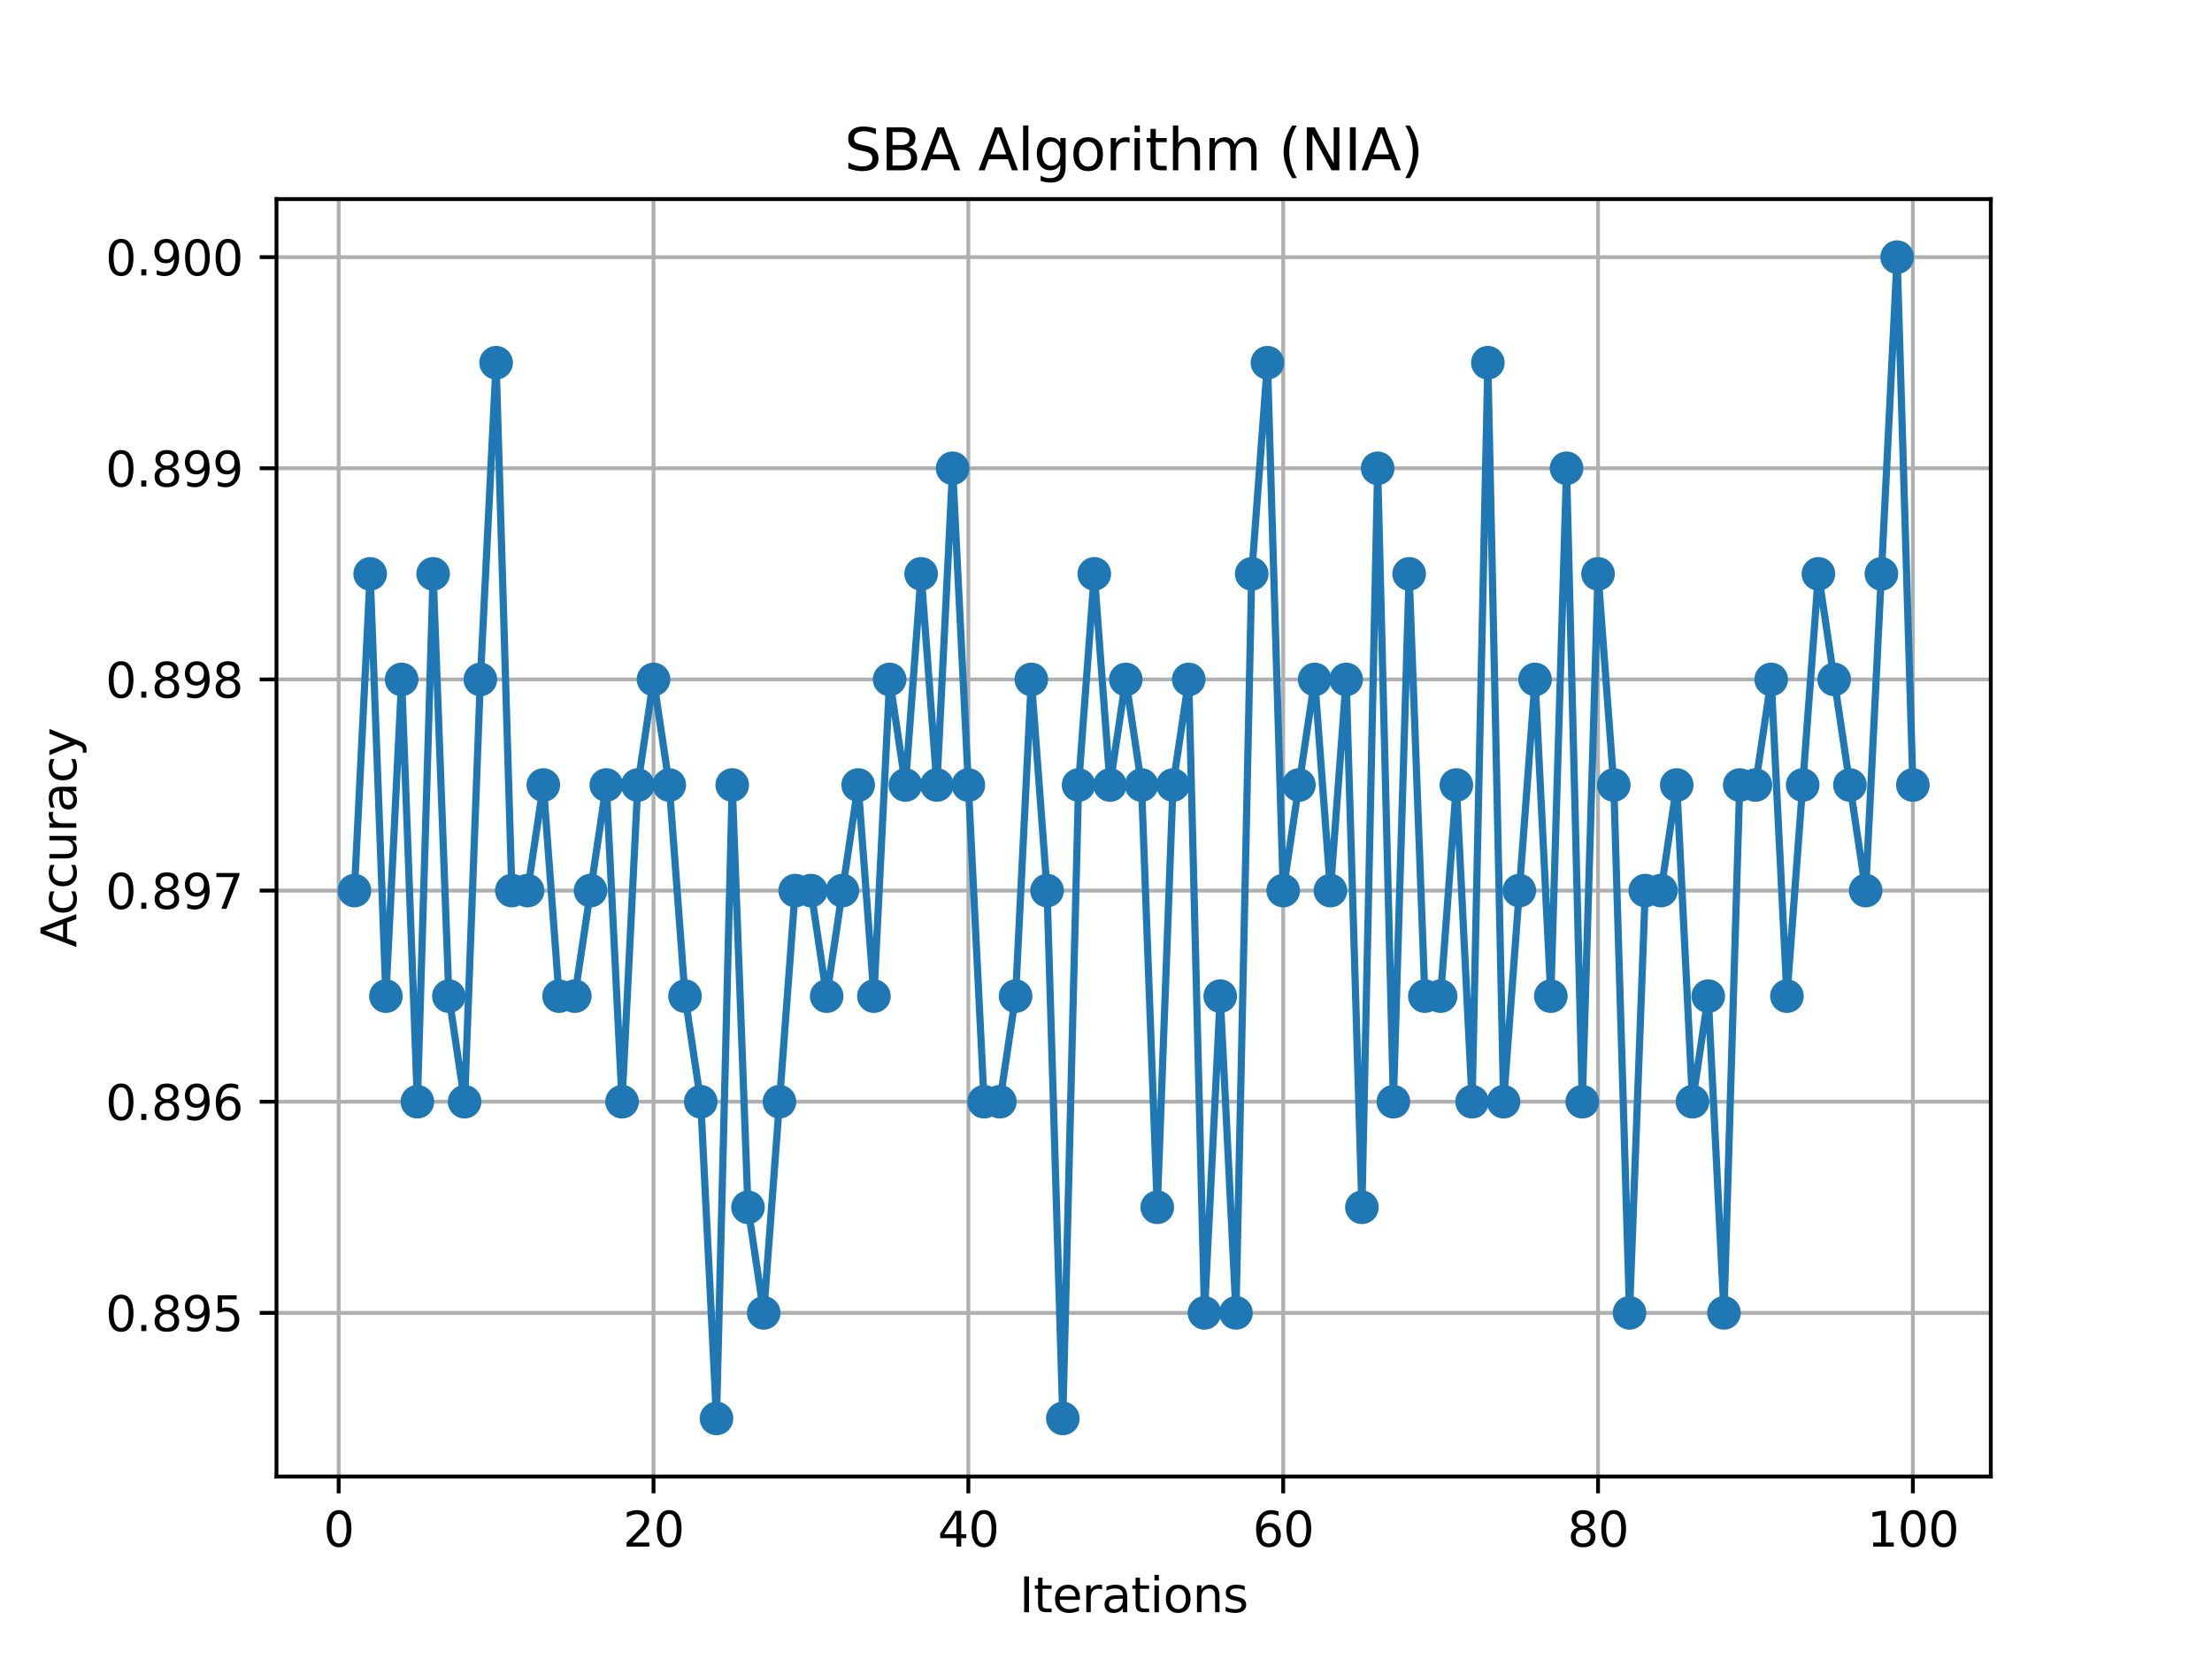 <?xml version="1.0" encoding="utf-8" standalone="no"?>
<!DOCTYPE svg PUBLIC "-//W3C//DTD SVG 1.1//EN"
  "http://www.w3.org/Graphics/SVG/1.1/DTD/svg11.dtd">
<svg xmlns:xlink="http://www.w3.org/1999/xlink" width="460.8pt" height="345.6pt" viewBox="0 0 460.8 345.6" xmlns="http://www.w3.org/2000/svg" version="1.1">
 <defs>
  <style type="text/css">*{stroke-linejoin: round; stroke-linecap: butt}</style>
 </defs>
 <g id="figure_1">
  <g id="patch_1">
   <path d="M 0 345.6 
L 460.8 345.6 
L 460.8 0 
L 0 0 
z
" style="fill: #ffffff"/>
  </g>
  <g id="axes_1">
   <g id="patch_2">
    <path d="M 57.6 307.584 
L 414.72 307.584 
L 414.72 41.472 
L 57.6 41.472 
z
" style="fill: #ffffff"/>
   </g>
   <g id="matplotlib.axis_1">
    <g id="xtick_1">
     <g id="line2d_1">
      <path d="M 70.553 307.584 
L 70.553 41.472 
" clip-path="url(#p87c32f747b)" style="fill: none; stroke: #b0b0b0; stroke-width: 0.8; stroke-linecap: square"/>
     </g>
     <g id="line2d_2">
      <defs>
       <path id="m557a625c48" d="M 0 0 
L 0 3.5 
" style="stroke: #000000; stroke-width: 0.8"/>
      </defs>
      <g>
       <use xlink:href="#m557a625c48" x="70.553" y="307.584" style="stroke: #000000; stroke-width: 0.8"/>
      </g>
     </g>
     <g id="text_1">
      <!-- 0 -->
      <g transform="translate(67.372 322.182)scale(0.1 -0.1)">
       <defs>
        <path id="DejaVuSans-30" d="M 2034 4250 
Q 1547 4250 1301 3770 
Q 1056 3291 1056 2328 
Q 1056 1369 1301 889 
Q 1547 409 2034 409 
Q 2525 409 2770 889 
Q 3016 1369 3016 2328 
Q 3016 3291 2770 3770 
Q 2525 4250 2034 4250 
z
M 2034 4750 
Q 2819 4750 3233 4129 
Q 3647 3509 3647 2328 
Q 3647 1150 3233 529 
Q 2819 -91 2034 -91 
Q 1250 -91 836 529 
Q 422 1150 422 2328 
Q 422 3509 836 4129 
Q 1250 4750 2034 4750 
z
" transform="scale(0.016)"/>
       </defs>
       <use xlink:href="#DejaVuSans-30"/>
      </g>
     </g>
    </g>
    <g id="xtick_2">
     <g id="line2d_3">
      <path d="M 136.14 307.584 
L 136.14 41.472 
" clip-path="url(#p87c32f747b)" style="fill: none; stroke: #b0b0b0; stroke-width: 0.8; stroke-linecap: square"/>
     </g>
     <g id="line2d_4">
      <g>
       <use xlink:href="#m557a625c48" x="136.14" y="307.584" style="stroke: #000000; stroke-width: 0.8"/>
      </g>
     </g>
     <g id="text_2">
      <!-- 20 -->
      <g transform="translate(129.778 322.182)scale(0.1 -0.1)">
       <defs>
        <path id="DejaVuSans-32" d="M 1228 531 
L 3431 531 
L 3431 0 
L 469 0 
L 469 531 
Q 828 903 1448 1529 
Q 2069 2156 2228 2338 
Q 2531 2678 2651 2914 
Q 2772 3150 2772 3378 
Q 2772 3750 2511 3984 
Q 2250 4219 1831 4219 
Q 1534 4219 1204 4116 
Q 875 4013 500 3803 
L 500 4441 
Q 881 4594 1212 4672 
Q 1544 4750 1819 4750 
Q 2544 4750 2975 4387 
Q 3406 4025 3406 3419 
Q 3406 3131 3298 2873 
Q 3191 2616 2906 2266 
Q 2828 2175 2409 1742 
Q 1991 1309 1228 531 
z
" transform="scale(0.016)"/>
       </defs>
       <use xlink:href="#DejaVuSans-32"/>
       <use xlink:href="#DejaVuSans-30" x="63.623"/>
      </g>
     </g>
    </g>
    <g id="xtick_3">
     <g id="line2d_5">
      <path d="M 201.727 307.584 
L 201.727 41.472 
" clip-path="url(#p87c32f747b)" style="fill: none; stroke: #b0b0b0; stroke-width: 0.8; stroke-linecap: square"/>
     </g>
     <g id="line2d_6">
      <g>
       <use xlink:href="#m557a625c48" x="201.727" y="307.584" style="stroke: #000000; stroke-width: 0.8"/>
      </g>
     </g>
     <g id="text_3">
      <!-- 40 -->
      <g transform="translate(195.364 322.182)scale(0.1 -0.1)">
       <defs>
        <path id="DejaVuSans-34" d="M 2419 4116 
L 825 1625 
L 2419 1625 
L 2419 4116 
z
M 2253 4666 
L 3047 4666 
L 3047 1625 
L 3713 1625 
L 3713 1100 
L 3047 1100 
L 3047 0 
L 2419 0 
L 2419 1100 
L 313 1100 
L 313 1709 
L 2253 4666 
z
" transform="scale(0.016)"/>
       </defs>
       <use xlink:href="#DejaVuSans-34"/>
       <use xlink:href="#DejaVuSans-30" x="63.623"/>
      </g>
     </g>
    </g>
    <g id="xtick_4">
     <g id="line2d_7">
      <path d="M 267.314 307.584 
L 267.314 41.472 
" clip-path="url(#p87c32f747b)" style="fill: none; stroke: #b0b0b0; stroke-width: 0.8; stroke-linecap: square"/>
     </g>
     <g id="line2d_8">
      <g>
       <use xlink:href="#m557a625c48" x="267.314" y="307.584" style="stroke: #000000; stroke-width: 0.8"/>
      </g>
     </g>
     <g id="text_4">
      <!-- 60 -->
      <g transform="translate(260.951 322.182)scale(0.1 -0.1)">
       <defs>
        <path id="DejaVuSans-36" d="M 2113 2584 
Q 1688 2584 1439 2293 
Q 1191 2003 1191 1497 
Q 1191 994 1439 701 
Q 1688 409 2113 409 
Q 2538 409 2786 701 
Q 3034 994 3034 1497 
Q 3034 2003 2786 2293 
Q 2538 2584 2113 2584 
z
M 3366 4563 
L 3366 3988 
Q 3128 4100 2886 4159 
Q 2644 4219 2406 4219 
Q 1781 4219 1451 3797 
Q 1122 3375 1075 2522 
Q 1259 2794 1537 2939 
Q 1816 3084 2150 3084 
Q 2853 3084 3261 2657 
Q 3669 2231 3669 1497 
Q 3669 778 3244 343 
Q 2819 -91 2113 -91 
Q 1303 -91 875 529 
Q 447 1150 447 2328 
Q 447 3434 972 4092 
Q 1497 4750 2381 4750 
Q 2619 4750 2861 4703 
Q 3103 4656 3366 4563 
z
" transform="scale(0.016)"/>
       </defs>
       <use xlink:href="#DejaVuSans-36"/>
       <use xlink:href="#DejaVuSans-30" x="63.623"/>
      </g>
     </g>
    </g>
    <g id="xtick_5">
     <g id="line2d_9">
      <path d="M 332.9 307.584 
L 332.9 41.472 
" clip-path="url(#p87c32f747b)" style="fill: none; stroke: #b0b0b0; stroke-width: 0.8; stroke-linecap: square"/>
     </g>
     <g id="line2d_10">
      <g>
       <use xlink:href="#m557a625c48" x="332.9" y="307.584" style="stroke: #000000; stroke-width: 0.8"/>
      </g>
     </g>
     <g id="text_5">
      <!-- 80 -->
      <g transform="translate(326.538 322.182)scale(0.1 -0.1)">
       <defs>
        <path id="DejaVuSans-38" d="M 2034 2216 
Q 1584 2216 1326 1975 
Q 1069 1734 1069 1313 
Q 1069 891 1326 650 
Q 1584 409 2034 409 
Q 2484 409 2743 651 
Q 3003 894 3003 1313 
Q 3003 1734 2745 1975 
Q 2488 2216 2034 2216 
z
M 1403 2484 
Q 997 2584 770 2862 
Q 544 3141 544 3541 
Q 544 4100 942 4425 
Q 1341 4750 2034 4750 
Q 2731 4750 3128 4425 
Q 3525 4100 3525 3541 
Q 3525 3141 3298 2862 
Q 3072 2584 2669 2484 
Q 3125 2378 3379 2068 
Q 3634 1759 3634 1313 
Q 3634 634 3220 271 
Q 2806 -91 2034 -91 
Q 1263 -91 848 271 
Q 434 634 434 1313 
Q 434 1759 690 2068 
Q 947 2378 1403 2484 
z
M 1172 3481 
Q 1172 3119 1398 2916 
Q 1625 2713 2034 2713 
Q 2441 2713 2670 2916 
Q 2900 3119 2900 3481 
Q 2900 3844 2670 4047 
Q 2441 4250 2034 4250 
Q 1625 4250 1398 4047 
Q 1172 3844 1172 3481 
z
" transform="scale(0.016)"/>
       </defs>
       <use xlink:href="#DejaVuSans-38"/>
       <use xlink:href="#DejaVuSans-30" x="63.623"/>
      </g>
     </g>
    </g>
    <g id="xtick_6">
     <g id="line2d_11">
      <path d="M 398.487 307.584 
L 398.487 41.472 
" clip-path="url(#p87c32f747b)" style="fill: none; stroke: #b0b0b0; stroke-width: 0.8; stroke-linecap: square"/>
     </g>
     <g id="line2d_12">
      <g>
       <use xlink:href="#m557a625c48" x="398.487" y="307.584" style="stroke: #000000; stroke-width: 0.8"/>
      </g>
     </g>
     <g id="text_6">
      <!-- 100 -->
      <g transform="translate(388.944 322.182)scale(0.1 -0.1)">
       <defs>
        <path id="DejaVuSans-31" d="M 794 531 
L 1825 531 
L 1825 4091 
L 703 3866 
L 703 4441 
L 1819 4666 
L 2450 4666 
L 2450 531 
L 3481 531 
L 3481 0 
L 794 0 
L 794 531 
z
" transform="scale(0.016)"/>
       </defs>
       <use xlink:href="#DejaVuSans-31"/>
       <use xlink:href="#DejaVuSans-30" x="63.623"/>
       <use xlink:href="#DejaVuSans-30" x="127.246"/>
      </g>
     </g>
    </g>
    <g id="text_7">
     <!-- Iterations -->
     <g transform="translate(212.347 335.861)scale(0.1 -0.1)">
      <defs>
       <path id="DejaVuSans-49" d="M 628 4666 
L 1259 4666 
L 1259 0 
L 628 0 
L 628 4666 
z
" transform="scale(0.016)"/>
       <path id="DejaVuSans-74" d="M 1172 4494 
L 1172 3500 
L 2356 3500 
L 2356 3053 
L 1172 3053 
L 1172 1153 
Q 1172 725 1289 603 
Q 1406 481 1766 481 
L 2356 481 
L 2356 0 
L 1766 0 
Q 1100 0 847 248 
Q 594 497 594 1153 
L 594 3053 
L 172 3053 
L 172 3500 
L 594 3500 
L 594 4494 
L 1172 4494 
z
" transform="scale(0.016)"/>
       <path id="DejaVuSans-65" d="M 3597 1894 
L 3597 1613 
L 953 1613 
Q 991 1019 1311 708 
Q 1631 397 2203 397 
Q 2534 397 2845 478 
Q 3156 559 3463 722 
L 3463 178 
Q 3153 47 2828 -22 
Q 2503 -91 2169 -91 
Q 1331 -91 842 396 
Q 353 884 353 1716 
Q 353 2575 817 3079 
Q 1281 3584 2069 3584 
Q 2775 3584 3186 3129 
Q 3597 2675 3597 1894 
z
M 3022 2063 
Q 3016 2534 2758 2815 
Q 2500 3097 2075 3097 
Q 1594 3097 1305 2825 
Q 1016 2553 972 2059 
L 3022 2063 
z
" transform="scale(0.016)"/>
       <path id="DejaVuSans-72" d="M 2631 2963 
Q 2534 3019 2420 3045 
Q 2306 3072 2169 3072 
Q 1681 3072 1420 2755 
Q 1159 2438 1159 1844 
L 1159 0 
L 581 0 
L 581 3500 
L 1159 3500 
L 1159 2956 
Q 1341 3275 1631 3429 
Q 1922 3584 2338 3584 
Q 2397 3584 2469 3576 
Q 2541 3569 2628 3553 
L 2631 2963 
z
" transform="scale(0.016)"/>
       <path id="DejaVuSans-61" d="M 2194 1759 
Q 1497 1759 1228 1600 
Q 959 1441 959 1056 
Q 959 750 1161 570 
Q 1363 391 1709 391 
Q 2188 391 2477 730 
Q 2766 1069 2766 1631 
L 2766 1759 
L 2194 1759 
z
M 3341 1997 
L 3341 0 
L 2766 0 
L 2766 531 
Q 2569 213 2275 61 
Q 1981 -91 1556 -91 
Q 1019 -91 701 211 
Q 384 513 384 1019 
Q 384 1609 779 1909 
Q 1175 2209 1959 2209 
L 2766 2209 
L 2766 2266 
Q 2766 2663 2505 2880 
Q 2244 3097 1772 3097 
Q 1472 3097 1187 3025 
Q 903 2953 641 2809 
L 641 3341 
Q 956 3463 1253 3523 
Q 1550 3584 1831 3584 
Q 2591 3584 2966 3190 
Q 3341 2797 3341 1997 
z
" transform="scale(0.016)"/>
       <path id="DejaVuSans-69" d="M 603 3500 
L 1178 3500 
L 1178 0 
L 603 0 
L 603 3500 
z
M 603 4863 
L 1178 4863 
L 1178 4134 
L 603 4134 
L 603 4863 
z
" transform="scale(0.016)"/>
       <path id="DejaVuSans-6f" d="M 1959 3097 
Q 1497 3097 1228 2736 
Q 959 2375 959 1747 
Q 959 1119 1226 758 
Q 1494 397 1959 397 
Q 2419 397 2687 759 
Q 2956 1122 2956 1747 
Q 2956 2369 2687 2733 
Q 2419 3097 1959 3097 
z
M 1959 3584 
Q 2709 3584 3137 3096 
Q 3566 2609 3566 1747 
Q 3566 888 3137 398 
Q 2709 -91 1959 -91 
Q 1206 -91 779 398 
Q 353 888 353 1747 
Q 353 2609 779 3096 
Q 1206 3584 1959 3584 
z
" transform="scale(0.016)"/>
       <path id="DejaVuSans-6e" d="M 3513 2113 
L 3513 0 
L 2938 0 
L 2938 2094 
Q 2938 2591 2744 2837 
Q 2550 3084 2163 3084 
Q 1697 3084 1428 2787 
Q 1159 2491 1159 1978 
L 1159 0 
L 581 0 
L 581 3500 
L 1159 3500 
L 1159 2956 
Q 1366 3272 1645 3428 
Q 1925 3584 2291 3584 
Q 2894 3584 3203 3211 
Q 3513 2838 3513 2113 
z
" transform="scale(0.016)"/>
       <path id="DejaVuSans-73" d="M 2834 3397 
L 2834 2853 
Q 2591 2978 2328 3040 
Q 2066 3103 1784 3103 
Q 1356 3103 1142 2972 
Q 928 2841 928 2578 
Q 928 2378 1081 2264 
Q 1234 2150 1697 2047 
L 1894 2003 
Q 2506 1872 2764 1633 
Q 3022 1394 3022 966 
Q 3022 478 2636 193 
Q 2250 -91 1575 -91 
Q 1294 -91 989 -36 
Q 684 19 347 128 
L 347 722 
Q 666 556 975 473 
Q 1284 391 1588 391 
Q 1994 391 2212 530 
Q 2431 669 2431 922 
Q 2431 1156 2273 1281 
Q 2116 1406 1581 1522 
L 1381 1569 
Q 847 1681 609 1914 
Q 372 2147 372 2553 
Q 372 3047 722 3315 
Q 1072 3584 1716 3584 
Q 2034 3584 2315 3537 
Q 2597 3491 2834 3397 
z
" transform="scale(0.016)"/>
      </defs>
      <use xlink:href="#DejaVuSans-49"/>
      <use xlink:href="#DejaVuSans-74" x="29.492"/>
      <use xlink:href="#DejaVuSans-65" x="68.701"/>
      <use xlink:href="#DejaVuSans-72" x="130.225"/>
      <use xlink:href="#DejaVuSans-61" x="171.338"/>
      <use xlink:href="#DejaVuSans-74" x="232.617"/>
      <use xlink:href="#DejaVuSans-69" x="271.826"/>
      <use xlink:href="#DejaVuSans-6f" x="299.609"/>
      <use xlink:href="#DejaVuSans-6e" x="360.791"/>
      <use xlink:href="#DejaVuSans-73" x="424.17"/>
     </g>
    </g>
   </g>
   <g id="matplotlib.axis_2">
    <g id="ytick_1">
     <g id="line2d_13">
      <path d="M 57.6 273.495 
L 414.72 273.495 
" clip-path="url(#p87c32f747b)" style="fill: none; stroke: #b0b0b0; stroke-width: 0.8; stroke-linecap: square"/>
     </g>
     <g id="line2d_14">
      <defs>
       <path id="m6f49c79826" d="M 0 0 
L -3.5 0 
" style="stroke: #000000; stroke-width: 0.8"/>
      </defs>
      <g>
       <use xlink:href="#m6f49c79826" x="57.6" y="273.495" style="stroke: #000000; stroke-width: 0.8"/>
      </g>
     </g>
     <g id="text_8">
      <!-- 0.895 -->
      <g transform="translate(21.972 277.294)scale(0.1 -0.1)">
       <defs>
        <path id="DejaVuSans-2e" d="M 684 794 
L 1344 794 
L 1344 0 
L 684 0 
L 684 794 
z
" transform="scale(0.016)"/>
        <path id="DejaVuSans-39" d="M 703 97 
L 703 672 
Q 941 559 1184 500 
Q 1428 441 1663 441 
Q 2288 441 2617 861 
Q 2947 1281 2994 2138 
Q 2813 1869 2534 1725 
Q 2256 1581 1919 1581 
Q 1219 1581 811 2004 
Q 403 2428 403 3163 
Q 403 3881 828 4315 
Q 1253 4750 1959 4750 
Q 2769 4750 3195 4129 
Q 3622 3509 3622 2328 
Q 3622 1225 3098 567 
Q 2575 -91 1691 -91 
Q 1453 -91 1209 -44 
Q 966 3 703 97 
z
M 1959 2075 
Q 2384 2075 2632 2365 
Q 2881 2656 2881 3163 
Q 2881 3666 2632 3958 
Q 2384 4250 1959 4250 
Q 1534 4250 1286 3958 
Q 1038 3666 1038 3163 
Q 1038 2656 1286 2365 
Q 1534 2075 1959 2075 
z
" transform="scale(0.016)"/>
        <path id="DejaVuSans-35" d="M 691 4666 
L 3169 4666 
L 3169 4134 
L 1269 4134 
L 1269 2991 
Q 1406 3038 1543 3061 
Q 1681 3084 1819 3084 
Q 2600 3084 3056 2656 
Q 3513 2228 3513 1497 
Q 3513 744 3044 326 
Q 2575 -91 1722 -91 
Q 1428 -91 1123 -41 
Q 819 9 494 109 
L 494 744 
Q 775 591 1075 516 
Q 1375 441 1709 441 
Q 2250 441 2565 725 
Q 2881 1009 2881 1497 
Q 2881 1984 2565 2268 
Q 2250 2553 1709 2553 
Q 1456 2553 1204 2497 
Q 953 2441 691 2322 
L 691 4666 
z
" transform="scale(0.016)"/>
       </defs>
       <use xlink:href="#DejaVuSans-30"/>
       <use xlink:href="#DejaVuSans-2e" x="63.623"/>
       <use xlink:href="#DejaVuSans-38" x="95.41"/>
       <use xlink:href="#DejaVuSans-39" x="159.033"/>
       <use xlink:href="#DejaVuSans-35" x="222.656"/>
      </g>
     </g>
    </g>
    <g id="ytick_2">
     <g id="line2d_15">
      <path d="M 57.6 229.51 
L 414.72 229.51 
" clip-path="url(#p87c32f747b)" style="fill: none; stroke: #b0b0b0; stroke-width: 0.8; stroke-linecap: square"/>
     </g>
     <g id="line2d_16">
      <g>
       <use xlink:href="#m6f49c79826" x="57.6" y="229.51" style="stroke: #000000; stroke-width: 0.8"/>
      </g>
     </g>
     <g id="text_9">
      <!-- 0.896 -->
      <g transform="translate(21.972 233.309)scale(0.1 -0.1)">
       <use xlink:href="#DejaVuSans-30"/>
       <use xlink:href="#DejaVuSans-2e" x="63.623"/>
       <use xlink:href="#DejaVuSans-38" x="95.41"/>
       <use xlink:href="#DejaVuSans-39" x="159.033"/>
       <use xlink:href="#DejaVuSans-36" x="222.656"/>
      </g>
     </g>
    </g>
    <g id="ytick_3">
     <g id="line2d_17">
      <path d="M 57.6 185.524 
L 414.72 185.524 
" clip-path="url(#p87c32f747b)" style="fill: none; stroke: #b0b0b0; stroke-width: 0.8; stroke-linecap: square"/>
     </g>
     <g id="line2d_18">
      <g>
       <use xlink:href="#m6f49c79826" x="57.6" y="185.524" style="stroke: #000000; stroke-width: 0.8"/>
      </g>
     </g>
     <g id="text_10">
      <!-- 0.897 -->
      <g transform="translate(21.972 189.324)scale(0.1 -0.1)">
       <defs>
        <path id="DejaVuSans-37" d="M 525 4666 
L 3525 4666 
L 3525 4397 
L 1831 0 
L 1172 0 
L 2766 4134 
L 525 4134 
L 525 4666 
z
" transform="scale(0.016)"/>
       </defs>
       <use xlink:href="#DejaVuSans-30"/>
       <use xlink:href="#DejaVuSans-2e" x="63.623"/>
       <use xlink:href="#DejaVuSans-38" x="95.41"/>
       <use xlink:href="#DejaVuSans-39" x="159.033"/>
       <use xlink:href="#DejaVuSans-37" x="222.656"/>
      </g>
     </g>
    </g>
    <g id="ytick_4">
     <g id="line2d_19">
      <path d="M 57.6 141.539 
L 414.72 141.539 
" clip-path="url(#p87c32f747b)" style="fill: none; stroke: #b0b0b0; stroke-width: 0.8; stroke-linecap: square"/>
     </g>
     <g id="line2d_20">
      <g>
       <use xlink:href="#m6f49c79826" x="57.6" y="141.539" style="stroke: #000000; stroke-width: 0.8"/>
      </g>
     </g>
     <g id="text_11">
      <!-- 0.898 -->
      <g transform="translate(21.972 145.338)scale(0.1 -0.1)">
       <use xlink:href="#DejaVuSans-30"/>
       <use xlink:href="#DejaVuSans-2e" x="63.623"/>
       <use xlink:href="#DejaVuSans-38" x="95.41"/>
       <use xlink:href="#DejaVuSans-39" x="159.033"/>
       <use xlink:href="#DejaVuSans-38" x="222.656"/>
      </g>
     </g>
    </g>
    <g id="ytick_5">
     <g id="line2d_21">
      <path d="M 57.6 97.553 
L 414.72 97.553 
" clip-path="url(#p87c32f747b)" style="fill: none; stroke: #b0b0b0; stroke-width: 0.8; stroke-linecap: square"/>
     </g>
     <g id="line2d_22">
      <g>
       <use xlink:href="#m6f49c79826" x="57.6" y="97.553" style="stroke: #000000; stroke-width: 0.8"/>
      </g>
     </g>
     <g id="text_12">
      <!-- 0.899 -->
      <g transform="translate(21.972 101.353)scale(0.1 -0.1)">
       <use xlink:href="#DejaVuSans-30"/>
       <use xlink:href="#DejaVuSans-2e" x="63.623"/>
       <use xlink:href="#DejaVuSans-38" x="95.41"/>
       <use xlink:href="#DejaVuSans-39" x="159.033"/>
       <use xlink:href="#DejaVuSans-39" x="222.656"/>
      </g>
     </g>
    </g>
    <g id="ytick_6">
     <g id="line2d_23">
      <path d="M 57.6 53.568 
L 414.72 53.568 
" clip-path="url(#p87c32f747b)" style="fill: none; stroke: #b0b0b0; stroke-width: 0.8; stroke-linecap: square"/>
     </g>
     <g id="line2d_24">
      <g>
       <use xlink:href="#m6f49c79826" x="57.6" y="53.568" style="stroke: #000000; stroke-width: 0.8"/>
      </g>
     </g>
     <g id="text_13">
      <!-- 0.900 -->
      <g transform="translate(21.972 57.367)scale(0.1 -0.1)">
       <use xlink:href="#DejaVuSans-30"/>
       <use xlink:href="#DejaVuSans-2e" x="63.623"/>
       <use xlink:href="#DejaVuSans-39" x="95.41"/>
       <use xlink:href="#DejaVuSans-30" x="159.033"/>
       <use xlink:href="#DejaVuSans-30" x="222.656"/>
      </g>
     </g>
    </g>
    <g id="text_14">
     <!-- Accuracy -->
     <g transform="translate(15.892 197.356)rotate(-90)scale(0.1 -0.1)">
      <defs>
       <path id="DejaVuSans-41" d="M 2188 4044 
L 1331 1722 
L 3047 1722 
L 2188 4044 
z
M 1831 4666 
L 2547 4666 
L 4325 0 
L 3669 0 
L 3244 1197 
L 1141 1197 
L 716 0 
L 50 0 
L 1831 4666 
z
" transform="scale(0.016)"/>
       <path id="DejaVuSans-63" d="M 3122 3366 
L 3122 2828 
Q 2878 2963 2633 3030 
Q 2388 3097 2138 3097 
Q 1578 3097 1268 2742 
Q 959 2388 959 1747 
Q 959 1106 1268 751 
Q 1578 397 2138 397 
Q 2388 397 2633 464 
Q 2878 531 3122 666 
L 3122 134 
Q 2881 22 2623 -34 
Q 2366 -91 2075 -91 
Q 1284 -91 818 406 
Q 353 903 353 1747 
Q 353 2603 823 3093 
Q 1294 3584 2113 3584 
Q 2378 3584 2631 3529 
Q 2884 3475 3122 3366 
z
" transform="scale(0.016)"/>
       <path id="DejaVuSans-75" d="M 544 1381 
L 544 3500 
L 1119 3500 
L 1119 1403 
Q 1119 906 1312 657 
Q 1506 409 1894 409 
Q 2359 409 2629 706 
Q 2900 1003 2900 1516 
L 2900 3500 
L 3475 3500 
L 3475 0 
L 2900 0 
L 2900 538 
Q 2691 219 2414 64 
Q 2138 -91 1772 -91 
Q 1169 -91 856 284 
Q 544 659 544 1381 
z
M 1991 3584 
L 1991 3584 
z
" transform="scale(0.016)"/>
       <path id="DejaVuSans-79" d="M 2059 -325 
Q 1816 -950 1584 -1140 
Q 1353 -1331 966 -1331 
L 506 -1331 
L 506 -850 
L 844 -850 
Q 1081 -850 1212 -737 
Q 1344 -625 1503 -206 
L 1606 56 
L 191 3500 
L 800 3500 
L 1894 763 
L 2988 3500 
L 3597 3500 
L 2059 -325 
z
" transform="scale(0.016)"/>
      </defs>
      <use xlink:href="#DejaVuSans-41"/>
      <use xlink:href="#DejaVuSans-63" x="66.658"/>
      <use xlink:href="#DejaVuSans-63" x="121.639"/>
      <use xlink:href="#DejaVuSans-75" x="176.619"/>
      <use xlink:href="#DejaVuSans-72" x="239.998"/>
      <use xlink:href="#DejaVuSans-61" x="281.111"/>
      <use xlink:href="#DejaVuSans-63" x="342.391"/>
      <use xlink:href="#DejaVuSans-79" x="397.371"/>
     </g>
    </g>
   </g>
   <g id="line2d_25">
    <path d="M 73.833 185.524 
L 77.112 119.546 
L 80.391 207.517 
L 83.671 141.539 
L 86.95 229.51 
L 90.229 119.546 
L 93.509 207.517 
L 96.788 229.51 
L 100.067 141.539 
L 103.347 75.561 
L 106.626 185.524 
L 109.905 185.524 
L 113.185 163.532 
L 116.464 207.517 
L 119.743 207.517 
L 123.023 185.524 
L 126.302 163.532 
L 129.581 229.51 
L 132.861 163.532 
L 136.14 141.539 
L 139.42 163.532 
L 142.699 207.517 
L 145.978 229.51 
L 149.258 295.488 
L 152.537 163.532 
L 155.816 251.503 
L 159.096 273.495 
L 162.375 229.51 
L 165.654 185.524 
L 168.934 185.524 
L 172.213 207.517 
L 175.492 185.524 
L 178.772 163.532 
L 182.051 207.517 
L 185.33 141.539 
L 188.61 163.532 
L 191.889 119.546 
L 195.168 163.532 
L 198.448 97.553 
L 201.727 163.532 
L 205.006 229.51 
L 208.286 229.51 
L 211.565 207.517 
L 214.844 141.539 
L 218.124 185.524 
L 221.403 295.488 
L 224.682 163.532 
L 227.962 119.546 
L 231.241 163.532 
L 234.52 141.539 
L 237.8 163.532 
L 241.079 251.503 
L 244.358 163.532 
L 247.638 141.539 
L 250.917 273.495 
L 254.196 207.517 
L 257.476 273.495 
L 260.755 119.546 
L 264.034 75.561 
L 267.314 185.524 
L 270.593 163.532 
L 273.872 141.539 
L 277.152 185.524 
L 280.431 141.539 
L 283.71 251.503 
L 286.99 97.553 
L 290.269 229.51 
L 293.548 119.546 
L 296.828 207.517 
L 300.107 207.517 
L 303.386 163.532 
L 306.666 229.51 
L 309.945 75.561 
L 313.224 229.51 
L 316.504 185.524 
L 319.783 141.539 
L 323.062 207.517 
L 326.342 97.553 
L 329.621 229.51 
L 332.9 119.546 
L 336.18 163.532 
L 339.459 273.495 
L 342.739 185.524 
L 346.018 185.524 
L 349.297 163.532 
L 352.577 229.51 
L 355.856 207.517 
L 359.135 273.495 
L 362.415 163.532 
L 365.694 163.532 
L 368.973 141.539 
L 372.253 207.517 
L 375.532 163.532 
L 378.811 119.546 
L 382.091 141.539 
L 385.37 163.532 
L 388.649 185.524 
L 391.929 119.546 
L 395.208 53.568 
L 398.487 163.532 
" clip-path="url(#p87c32f747b)" style="fill: none; stroke: #1f77b4; stroke-width: 1.5; stroke-linecap: square"/>
    <defs>
     <path id="mbf43bfc145" d="M 0 3 
C 0.796 3 1.559 2.684 2.121 2.121 
C 2.684 1.559 3 0.796 3 0 
C 3 -0.796 2.684 -1.559 2.121 -2.121 
C 1.559 -2.684 0.796 -3 0 -3 
C -0.796 -3 -1.559 -2.684 -2.121 -2.121 
C -2.684 -1.559 -3 -0.796 -3 0 
C -3 0.796 -2.684 1.559 -2.121 2.121 
C -1.559 2.684 -0.796 3 0 3 
z
" style="stroke: #1f77b4"/>
    </defs>
    <g clip-path="url(#p87c32f747b)">
     <use xlink:href="#mbf43bfc145" x="73.833" y="185.524" style="fill: #1f77b4; stroke: #1f77b4"/>
     <use xlink:href="#mbf43bfc145" x="77.112" y="119.546" style="fill: #1f77b4; stroke: #1f77b4"/>
     <use xlink:href="#mbf43bfc145" x="80.391" y="207.517" style="fill: #1f77b4; stroke: #1f77b4"/>
     <use xlink:href="#mbf43bfc145" x="83.671" y="141.539" style="fill: #1f77b4; stroke: #1f77b4"/>
     <use xlink:href="#mbf43bfc145" x="86.95" y="229.51" style="fill: #1f77b4; stroke: #1f77b4"/>
     <use xlink:href="#mbf43bfc145" x="90.229" y="119.546" style="fill: #1f77b4; stroke: #1f77b4"/>
     <use xlink:href="#mbf43bfc145" x="93.509" y="207.517" style="fill: #1f77b4; stroke: #1f77b4"/>
     <use xlink:href="#mbf43bfc145" x="96.788" y="229.51" style="fill: #1f77b4; stroke: #1f77b4"/>
     <use xlink:href="#mbf43bfc145" x="100.067" y="141.539" style="fill: #1f77b4; stroke: #1f77b4"/>
     <use xlink:href="#mbf43bfc145" x="103.347" y="75.561" style="fill: #1f77b4; stroke: #1f77b4"/>
     <use xlink:href="#mbf43bfc145" x="106.626" y="185.524" style="fill: #1f77b4; stroke: #1f77b4"/>
     <use xlink:href="#mbf43bfc145" x="109.905" y="185.524" style="fill: #1f77b4; stroke: #1f77b4"/>
     <use xlink:href="#mbf43bfc145" x="113.185" y="163.532" style="fill: #1f77b4; stroke: #1f77b4"/>
     <use xlink:href="#mbf43bfc145" x="116.464" y="207.517" style="fill: #1f77b4; stroke: #1f77b4"/>
     <use xlink:href="#mbf43bfc145" x="119.743" y="207.517" style="fill: #1f77b4; stroke: #1f77b4"/>
     <use xlink:href="#mbf43bfc145" x="123.023" y="185.524" style="fill: #1f77b4; stroke: #1f77b4"/>
     <use xlink:href="#mbf43bfc145" x="126.302" y="163.532" style="fill: #1f77b4; stroke: #1f77b4"/>
     <use xlink:href="#mbf43bfc145" x="129.581" y="229.51" style="fill: #1f77b4; stroke: #1f77b4"/>
     <use xlink:href="#mbf43bfc145" x="132.861" y="163.532" style="fill: #1f77b4; stroke: #1f77b4"/>
     <use xlink:href="#mbf43bfc145" x="136.14" y="141.539" style="fill: #1f77b4; stroke: #1f77b4"/>
     <use xlink:href="#mbf43bfc145" x="139.42" y="163.532" style="fill: #1f77b4; stroke: #1f77b4"/>
     <use xlink:href="#mbf43bfc145" x="142.699" y="207.517" style="fill: #1f77b4; stroke: #1f77b4"/>
     <use xlink:href="#mbf43bfc145" x="145.978" y="229.51" style="fill: #1f77b4; stroke: #1f77b4"/>
     <use xlink:href="#mbf43bfc145" x="149.258" y="295.488" style="fill: #1f77b4; stroke: #1f77b4"/>
     <use xlink:href="#mbf43bfc145" x="152.537" y="163.532" style="fill: #1f77b4; stroke: #1f77b4"/>
     <use xlink:href="#mbf43bfc145" x="155.816" y="251.503" style="fill: #1f77b4; stroke: #1f77b4"/>
     <use xlink:href="#mbf43bfc145" x="159.096" y="273.495" style="fill: #1f77b4; stroke: #1f77b4"/>
     <use xlink:href="#mbf43bfc145" x="162.375" y="229.51" style="fill: #1f77b4; stroke: #1f77b4"/>
     <use xlink:href="#mbf43bfc145" x="165.654" y="185.524" style="fill: #1f77b4; stroke: #1f77b4"/>
     <use xlink:href="#mbf43bfc145" x="168.934" y="185.524" style="fill: #1f77b4; stroke: #1f77b4"/>
     <use xlink:href="#mbf43bfc145" x="172.213" y="207.517" style="fill: #1f77b4; stroke: #1f77b4"/>
     <use xlink:href="#mbf43bfc145" x="175.492" y="185.524" style="fill: #1f77b4; stroke: #1f77b4"/>
     <use xlink:href="#mbf43bfc145" x="178.772" y="163.532" style="fill: #1f77b4; stroke: #1f77b4"/>
     <use xlink:href="#mbf43bfc145" x="182.051" y="207.517" style="fill: #1f77b4; stroke: #1f77b4"/>
     <use xlink:href="#mbf43bfc145" x="185.33" y="141.539" style="fill: #1f77b4; stroke: #1f77b4"/>
     <use xlink:href="#mbf43bfc145" x="188.61" y="163.532" style="fill: #1f77b4; stroke: #1f77b4"/>
     <use xlink:href="#mbf43bfc145" x="191.889" y="119.546" style="fill: #1f77b4; stroke: #1f77b4"/>
     <use xlink:href="#mbf43bfc145" x="195.168" y="163.532" style="fill: #1f77b4; stroke: #1f77b4"/>
     <use xlink:href="#mbf43bfc145" x="198.448" y="97.553" style="fill: #1f77b4; stroke: #1f77b4"/>
     <use xlink:href="#mbf43bfc145" x="201.727" y="163.532" style="fill: #1f77b4; stroke: #1f77b4"/>
     <use xlink:href="#mbf43bfc145" x="205.006" y="229.51" style="fill: #1f77b4; stroke: #1f77b4"/>
     <use xlink:href="#mbf43bfc145" x="208.286" y="229.51" style="fill: #1f77b4; stroke: #1f77b4"/>
     <use xlink:href="#mbf43bfc145" x="211.565" y="207.517" style="fill: #1f77b4; stroke: #1f77b4"/>
     <use xlink:href="#mbf43bfc145" x="214.844" y="141.539" style="fill: #1f77b4; stroke: #1f77b4"/>
     <use xlink:href="#mbf43bfc145" x="218.124" y="185.524" style="fill: #1f77b4; stroke: #1f77b4"/>
     <use xlink:href="#mbf43bfc145" x="221.403" y="295.488" style="fill: #1f77b4; stroke: #1f77b4"/>
     <use xlink:href="#mbf43bfc145" x="224.682" y="163.532" style="fill: #1f77b4; stroke: #1f77b4"/>
     <use xlink:href="#mbf43bfc145" x="227.962" y="119.546" style="fill: #1f77b4; stroke: #1f77b4"/>
     <use xlink:href="#mbf43bfc145" x="231.241" y="163.532" style="fill: #1f77b4; stroke: #1f77b4"/>
     <use xlink:href="#mbf43bfc145" x="234.52" y="141.539" style="fill: #1f77b4; stroke: #1f77b4"/>
     <use xlink:href="#mbf43bfc145" x="237.8" y="163.532" style="fill: #1f77b4; stroke: #1f77b4"/>
     <use xlink:href="#mbf43bfc145" x="241.079" y="251.503" style="fill: #1f77b4; stroke: #1f77b4"/>
     <use xlink:href="#mbf43bfc145" x="244.358" y="163.532" style="fill: #1f77b4; stroke: #1f77b4"/>
     <use xlink:href="#mbf43bfc145" x="247.638" y="141.539" style="fill: #1f77b4; stroke: #1f77b4"/>
     <use xlink:href="#mbf43bfc145" x="250.917" y="273.495" style="fill: #1f77b4; stroke: #1f77b4"/>
     <use xlink:href="#mbf43bfc145" x="254.196" y="207.517" style="fill: #1f77b4; stroke: #1f77b4"/>
     <use xlink:href="#mbf43bfc145" x="257.476" y="273.495" style="fill: #1f77b4; stroke: #1f77b4"/>
     <use xlink:href="#mbf43bfc145" x="260.755" y="119.546" style="fill: #1f77b4; stroke: #1f77b4"/>
     <use xlink:href="#mbf43bfc145" x="264.034" y="75.561" style="fill: #1f77b4; stroke: #1f77b4"/>
     <use xlink:href="#mbf43bfc145" x="267.314" y="185.524" style="fill: #1f77b4; stroke: #1f77b4"/>
     <use xlink:href="#mbf43bfc145" x="270.593" y="163.532" style="fill: #1f77b4; stroke: #1f77b4"/>
     <use xlink:href="#mbf43bfc145" x="273.872" y="141.539" style="fill: #1f77b4; stroke: #1f77b4"/>
     <use xlink:href="#mbf43bfc145" x="277.152" y="185.524" style="fill: #1f77b4; stroke: #1f77b4"/>
     <use xlink:href="#mbf43bfc145" x="280.431" y="141.539" style="fill: #1f77b4; stroke: #1f77b4"/>
     <use xlink:href="#mbf43bfc145" x="283.71" y="251.503" style="fill: #1f77b4; stroke: #1f77b4"/>
     <use xlink:href="#mbf43bfc145" x="286.99" y="97.553" style="fill: #1f77b4; stroke: #1f77b4"/>
     <use xlink:href="#mbf43bfc145" x="290.269" y="229.51" style="fill: #1f77b4; stroke: #1f77b4"/>
     <use xlink:href="#mbf43bfc145" x="293.548" y="119.546" style="fill: #1f77b4; stroke: #1f77b4"/>
     <use xlink:href="#mbf43bfc145" x="296.828" y="207.517" style="fill: #1f77b4; stroke: #1f77b4"/>
     <use xlink:href="#mbf43bfc145" x="300.107" y="207.517" style="fill: #1f77b4; stroke: #1f77b4"/>
     <use xlink:href="#mbf43bfc145" x="303.386" y="163.532" style="fill: #1f77b4; stroke: #1f77b4"/>
     <use xlink:href="#mbf43bfc145" x="306.666" y="229.51" style="fill: #1f77b4; stroke: #1f77b4"/>
     <use xlink:href="#mbf43bfc145" x="309.945" y="75.561" style="fill: #1f77b4; stroke: #1f77b4"/>
     <use xlink:href="#mbf43bfc145" x="313.224" y="229.51" style="fill: #1f77b4; stroke: #1f77b4"/>
     <use xlink:href="#mbf43bfc145" x="316.504" y="185.524" style="fill: #1f77b4; stroke: #1f77b4"/>
     <use xlink:href="#mbf43bfc145" x="319.783" y="141.539" style="fill: #1f77b4; stroke: #1f77b4"/>
     <use xlink:href="#mbf43bfc145" x="323.062" y="207.517" style="fill: #1f77b4; stroke: #1f77b4"/>
     <use xlink:href="#mbf43bfc145" x="326.342" y="97.553" style="fill: #1f77b4; stroke: #1f77b4"/>
     <use xlink:href="#mbf43bfc145" x="329.621" y="229.51" style="fill: #1f77b4; stroke: #1f77b4"/>
     <use xlink:href="#mbf43bfc145" x="332.9" y="119.546" style="fill: #1f77b4; stroke: #1f77b4"/>
     <use xlink:href="#mbf43bfc145" x="336.18" y="163.532" style="fill: #1f77b4; stroke: #1f77b4"/>
     <use xlink:href="#mbf43bfc145" x="339.459" y="273.495" style="fill: #1f77b4; stroke: #1f77b4"/>
     <use xlink:href="#mbf43bfc145" x="342.739" y="185.524" style="fill: #1f77b4; stroke: #1f77b4"/>
     <use xlink:href="#mbf43bfc145" x="346.018" y="185.524" style="fill: #1f77b4; stroke: #1f77b4"/>
     <use xlink:href="#mbf43bfc145" x="349.297" y="163.532" style="fill: #1f77b4; stroke: #1f77b4"/>
     <use xlink:href="#mbf43bfc145" x="352.577" y="229.51" style="fill: #1f77b4; stroke: #1f77b4"/>
     <use xlink:href="#mbf43bfc145" x="355.856" y="207.517" style="fill: #1f77b4; stroke: #1f77b4"/>
     <use xlink:href="#mbf43bfc145" x="359.135" y="273.495" style="fill: #1f77b4; stroke: #1f77b4"/>
     <use xlink:href="#mbf43bfc145" x="362.415" y="163.532" style="fill: #1f77b4; stroke: #1f77b4"/>
     <use xlink:href="#mbf43bfc145" x="365.694" y="163.532" style="fill: #1f77b4; stroke: #1f77b4"/>
     <use xlink:href="#mbf43bfc145" x="368.973" y="141.539" style="fill: #1f77b4; stroke: #1f77b4"/>
     <use xlink:href="#mbf43bfc145" x="372.253" y="207.517" style="fill: #1f77b4; stroke: #1f77b4"/>
     <use xlink:href="#mbf43bfc145" x="375.532" y="163.532" style="fill: #1f77b4; stroke: #1f77b4"/>
     <use xlink:href="#mbf43bfc145" x="378.811" y="119.546" style="fill: #1f77b4; stroke: #1f77b4"/>
     <use xlink:href="#mbf43bfc145" x="382.091" y="141.539" style="fill: #1f77b4; stroke: #1f77b4"/>
     <use xlink:href="#mbf43bfc145" x="385.37" y="163.532" style="fill: #1f77b4; stroke: #1f77b4"/>
     <use xlink:href="#mbf43bfc145" x="388.649" y="185.524" style="fill: #1f77b4; stroke: #1f77b4"/>
     <use xlink:href="#mbf43bfc145" x="391.929" y="119.546" style="fill: #1f77b4; stroke: #1f77b4"/>
     <use xlink:href="#mbf43bfc145" x="395.208" y="53.568" style="fill: #1f77b4; stroke: #1f77b4"/>
     <use xlink:href="#mbf43bfc145" x="398.487" y="163.532" style="fill: #1f77b4; stroke: #1f77b4"/>
    </g>
   </g>
   <g id="patch_3">
    <path d="M 57.6 307.584 
L 57.6 41.472 
" style="fill: none; stroke: #000000; stroke-width: 0.8; stroke-linejoin: miter; stroke-linecap: square"/>
   </g>
   <g id="patch_4">
    <path d="M 414.72 307.584 
L 414.72 41.472 
" style="fill: none; stroke: #000000; stroke-width: 0.8; stroke-linejoin: miter; stroke-linecap: square"/>
   </g>
   <g id="patch_5">
    <path d="M 57.6 307.584 
L 414.72 307.584 
" style="fill: none; stroke: #000000; stroke-width: 0.8; stroke-linejoin: miter; stroke-linecap: square"/>
   </g>
   <g id="patch_6">
    <path d="M 57.6 41.472 
L 414.72 41.472 
" style="fill: none; stroke: #000000; stroke-width: 0.8; stroke-linejoin: miter; stroke-linecap: square"/>
   </g>
   <g id="text_15">
    <!-- SBA Algorithm (NIA) -->
    <g transform="translate(175.887 35.472)scale(0.12 -0.12)">
     <defs>
      <path id="DejaVuSans-53" d="M 3425 4513 
L 3425 3897 
Q 3066 4069 2747 4153 
Q 2428 4238 2131 4238 
Q 1616 4238 1336 4038 
Q 1056 3838 1056 3469 
Q 1056 3159 1242 3001 
Q 1428 2844 1947 2747 
L 2328 2669 
Q 3034 2534 3370 2195 
Q 3706 1856 3706 1288 
Q 3706 609 3251 259 
Q 2797 -91 1919 -91 
Q 1588 -91 1214 -16 
Q 841 59 441 206 
L 441 856 
Q 825 641 1194 531 
Q 1563 422 1919 422 
Q 2459 422 2753 634 
Q 3047 847 3047 1241 
Q 3047 1584 2836 1778 
Q 2625 1972 2144 2069 
L 1759 2144 
Q 1053 2284 737 2584 
Q 422 2884 422 3419 
Q 422 4038 858 4394 
Q 1294 4750 2059 4750 
Q 2388 4750 2728 4690 
Q 3069 4631 3425 4513 
z
" transform="scale(0.016)"/>
      <path id="DejaVuSans-42" d="M 1259 2228 
L 1259 519 
L 2272 519 
Q 2781 519 3026 730 
Q 3272 941 3272 1375 
Q 3272 1813 3026 2020 
Q 2781 2228 2272 2228 
L 1259 2228 
z
M 1259 4147 
L 1259 2741 
L 2194 2741 
Q 2656 2741 2882 2914 
Q 3109 3088 3109 3444 
Q 3109 3797 2882 3972 
Q 2656 4147 2194 4147 
L 1259 4147 
z
M 628 4666 
L 2241 4666 
Q 2963 4666 3353 4366 
Q 3744 4066 3744 3513 
Q 3744 3084 3544 2831 
Q 3344 2578 2956 2516 
Q 3422 2416 3680 2098 
Q 3938 1781 3938 1306 
Q 3938 681 3513 340 
Q 3088 0 2303 0 
L 628 0 
L 628 4666 
z
" transform="scale(0.016)"/>
      <path id="DejaVuSans-20" transform="scale(0.016)"/>
      <path id="DejaVuSans-6c" d="M 603 4863 
L 1178 4863 
L 1178 0 
L 603 0 
L 603 4863 
z
" transform="scale(0.016)"/>
      <path id="DejaVuSans-67" d="M 2906 1791 
Q 2906 2416 2648 2759 
Q 2391 3103 1925 3103 
Q 1463 3103 1205 2759 
Q 947 2416 947 1791 
Q 947 1169 1205 825 
Q 1463 481 1925 481 
Q 2391 481 2648 825 
Q 2906 1169 2906 1791 
z
M 3481 434 
Q 3481 -459 3084 -895 
Q 2688 -1331 1869 -1331 
Q 1566 -1331 1297 -1286 
Q 1028 -1241 775 -1147 
L 775 -588 
Q 1028 -725 1275 -790 
Q 1522 -856 1778 -856 
Q 2344 -856 2625 -561 
Q 2906 -266 2906 331 
L 2906 616 
Q 2728 306 2450 153 
Q 2172 0 1784 0 
Q 1141 0 747 490 
Q 353 981 353 1791 
Q 353 2603 747 3093 
Q 1141 3584 1784 3584 
Q 2172 3584 2450 3431 
Q 2728 3278 2906 2969 
L 2906 3500 
L 3481 3500 
L 3481 434 
z
" transform="scale(0.016)"/>
      <path id="DejaVuSans-68" d="M 3513 2113 
L 3513 0 
L 2938 0 
L 2938 2094 
Q 2938 2591 2744 2837 
Q 2550 3084 2163 3084 
Q 1697 3084 1428 2787 
Q 1159 2491 1159 1978 
L 1159 0 
L 581 0 
L 581 4863 
L 1159 4863 
L 1159 2956 
Q 1366 3272 1645 3428 
Q 1925 3584 2291 3584 
Q 2894 3584 3203 3211 
Q 3513 2838 3513 2113 
z
" transform="scale(0.016)"/>
      <path id="DejaVuSans-6d" d="M 3328 2828 
Q 3544 3216 3844 3400 
Q 4144 3584 4550 3584 
Q 5097 3584 5394 3201 
Q 5691 2819 5691 2113 
L 5691 0 
L 5113 0 
L 5113 2094 
Q 5113 2597 4934 2840 
Q 4756 3084 4391 3084 
Q 3944 3084 3684 2787 
Q 3425 2491 3425 1978 
L 3425 0 
L 2847 0 
L 2847 2094 
Q 2847 2600 2669 2842 
Q 2491 3084 2119 3084 
Q 1678 3084 1418 2786 
Q 1159 2488 1159 1978 
L 1159 0 
L 581 0 
L 581 3500 
L 1159 3500 
L 1159 2956 
Q 1356 3278 1631 3431 
Q 1906 3584 2284 3584 
Q 2666 3584 2933 3390 
Q 3200 3197 3328 2828 
z
" transform="scale(0.016)"/>
      <path id="DejaVuSans-28" d="M 1984 4856 
Q 1566 4138 1362 3434 
Q 1159 2731 1159 2009 
Q 1159 1288 1364 580 
Q 1569 -128 1984 -844 
L 1484 -844 
Q 1016 -109 783 600 
Q 550 1309 550 2009 
Q 550 2706 781 3412 
Q 1013 4119 1484 4856 
L 1984 4856 
z
" transform="scale(0.016)"/>
      <path id="DejaVuSans-4e" d="M 628 4666 
L 1478 4666 
L 3547 763 
L 3547 4666 
L 4159 4666 
L 4159 0 
L 3309 0 
L 1241 3903 
L 1241 0 
L 628 0 
L 628 4666 
z
" transform="scale(0.016)"/>
      <path id="DejaVuSans-29" d="M 513 4856 
L 1013 4856 
Q 1481 4119 1714 3412 
Q 1947 2706 1947 2009 
Q 1947 1309 1714 600 
Q 1481 -109 1013 -844 
L 513 -844 
Q 928 -128 1133 580 
Q 1338 1288 1338 2009 
Q 1338 2731 1133 3434 
Q 928 4138 513 4856 
z
" transform="scale(0.016)"/>
     </defs>
     <use xlink:href="#DejaVuSans-53"/>
     <use xlink:href="#DejaVuSans-42" x="63.477"/>
     <use xlink:href="#DejaVuSans-41" x="132.08"/>
     <use xlink:href="#DejaVuSans-20" x="200.488"/>
     <use xlink:href="#DejaVuSans-41" x="232.275"/>
     <use xlink:href="#DejaVuSans-6c" x="300.684"/>
     <use xlink:href="#DejaVuSans-67" x="328.467"/>
     <use xlink:href="#DejaVuSans-6f" x="391.943"/>
     <use xlink:href="#DejaVuSans-72" x="453.125"/>
     <use xlink:href="#DejaVuSans-69" x="494.238"/>
     <use xlink:href="#DejaVuSans-74" x="522.021"/>
     <use xlink:href="#DejaVuSans-68" x="561.23"/>
     <use xlink:href="#DejaVuSans-6d" x="624.609"/>
     <use xlink:href="#DejaVuSans-20" x="722.021"/>
     <use xlink:href="#DejaVuSans-28" x="753.809"/>
     <use xlink:href="#DejaVuSans-4e" x="792.822"/>
     <use xlink:href="#DejaVuSans-49" x="867.627"/>
     <use xlink:href="#DejaVuSans-41" x="897.119"/>
     <use xlink:href="#DejaVuSans-29" x="965.527"/>
    </g>
   </g>
  </g>
 </g>
 <defs>
  <clipPath id="p87c32f747b">
   <rect x="57.6" y="41.472" width="357.12" height="266.112"/>
  </clipPath>
 </defs>
</svg>
